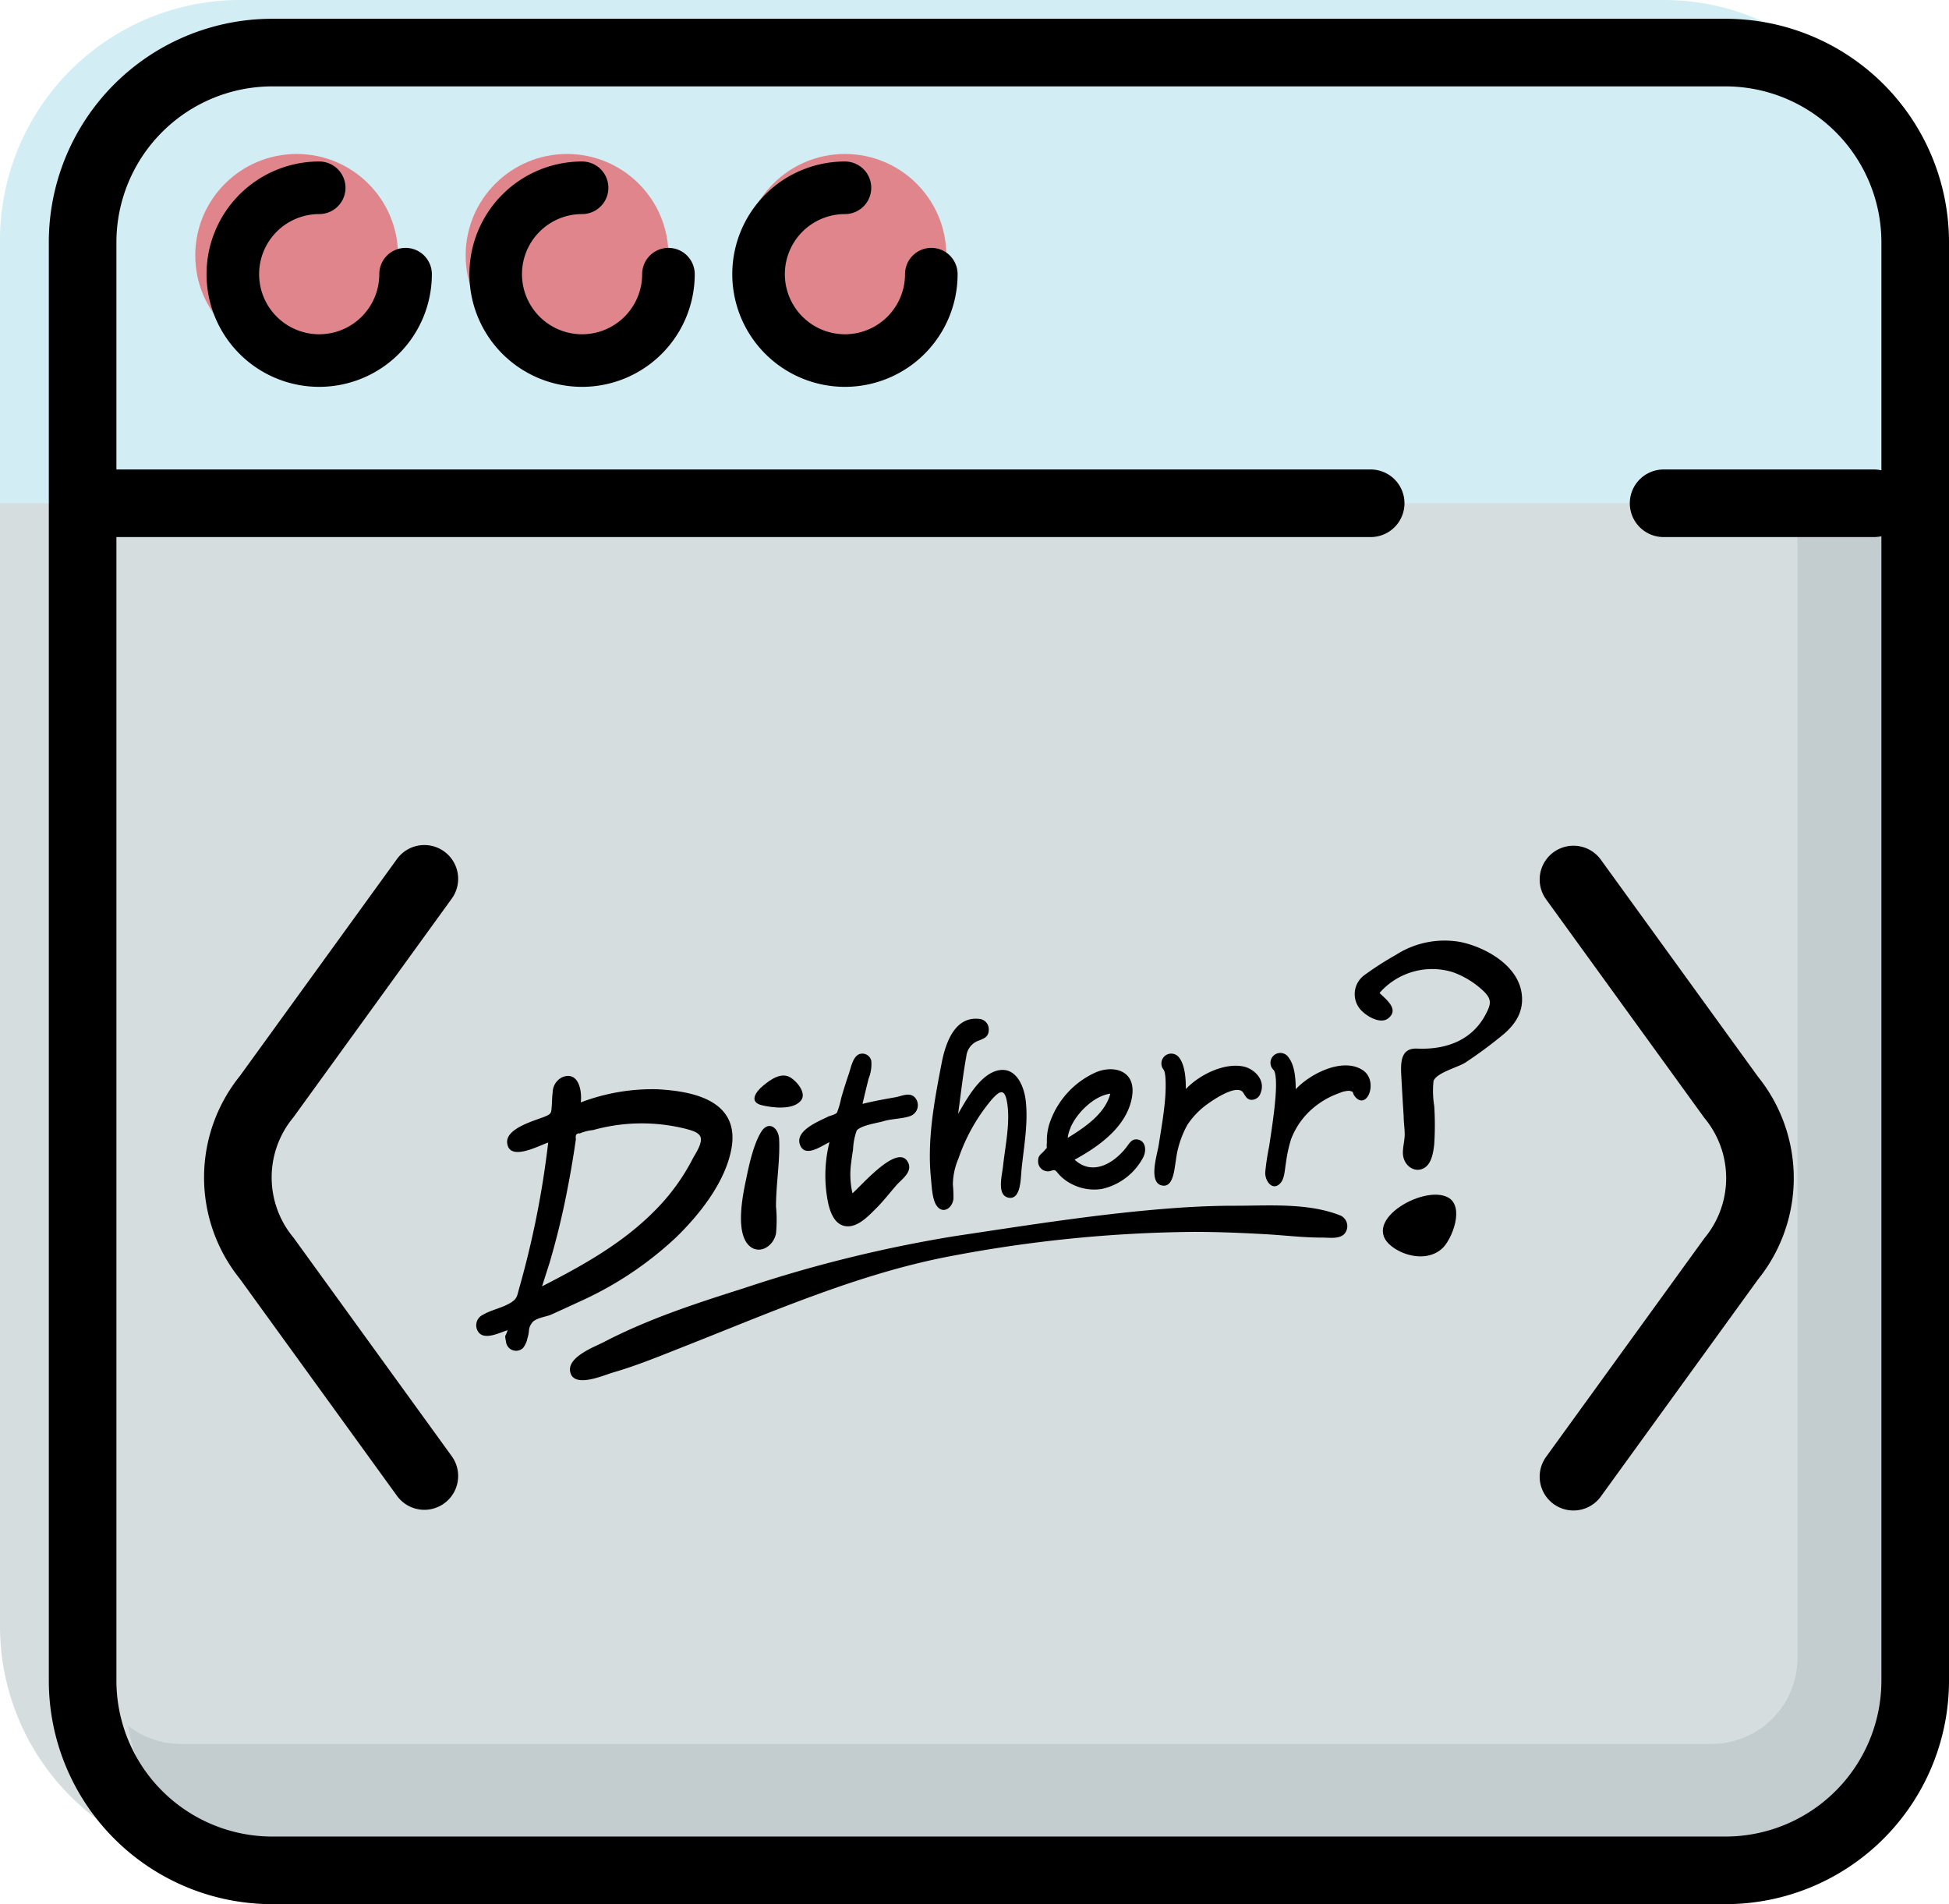 <svg xmlns="http://www.w3.org/2000/svg" viewBox="0 0 259.5 253.5"><defs><style>.cls-1{fill:#b4c1c4;opacity:0.54;}.cls-2{fill:#d2edf3;}.cls-3{fill:#ec1e24;opacity:0.5;}.cls-4,.cls-5,.cls-6{fill:none;stroke:#000;stroke-linecap:round;stroke-miterlimit:10;}.cls-4,.cls-6{stroke-width:9px;}.cls-5{stroke-width:7px;}.cls-5,.cls-6{fill-rule:evenodd;}</style></defs><title>code-illi-2</title><g id="Layer_2" data-name="Layer 2"><g id="Layer_1-2" data-name="Layer 1"><path class="cls-1" d="M32,66.5H222a32,32,0,0,1,32,32v150a0,0,0,0,1,0,0H0a0,0,0,0,1,0,0v-150A32,32,0,0,1,32,66.5Z" transform="translate(254 315) rotate(180)"/><path class="cls-1" d="M233.72,54.58a11.42,11.42,0,0,1,5.6,9.82V220.73a11.44,11.44,0,0,1-11.44,11.44H24.05a11.32,11.32,0,0,1-7-2.44A19.13,19.13,0,0,0,35.92,246H233.37a19.12,19.12,0,0,0,19.13-19.13V73.7A19.13,19.13,0,0,0,233.72,54.58Z"/><path class="cls-2" d="M32,0H221.49a32,32,0,0,1,32,32V67a0,0,0,0,1,0,0H0a0,0,0,0,1,0,0V32A32,32,0,0,1,32,0Z"/><circle class="cls-3" cx="39.5" cy="34" r="13.5"/><circle class="cls-3" cx="75.5" cy="34" r="13.5"/><circle class="cls-3" cx="112.5" cy="34" r="13.5"/><line class="cls-4" x1="15.5" y1="67" x2="182.5" y2="67"/><path class="cls-5" d="M54,36.5A11.5,11.5,0,1,1,42.5,25"/><path class="cls-5" d="M89,36.5A11.5,11.5,0,1,1,77.5,25"/><path class="cls-5" d="M124,36.5A11.5,11.5,0,1,1,112.5,25"/><line class="cls-4" x1="221.5" y1="67" x2="249.5" y2="67"/><path class="cls-6" d="M209.5,196.59l21-29a17,17,0,0,0,0-21.5l-21-29"/><path class="cls-6" d="M56.5,117l-21,29a17,17,0,0,0,0,21.5l21,29"/><g id="Layer_2-2" data-name="Layer 2-2"><path d="M77.26,173.24a46.64,46.64,0,0,0,12.82-8.57c3-2.93,6.61-7.36,7.35-12,1-6.56-6-7.45-10-7.66a26.89,26.89,0,0,0-10.1,1.75c.19-1.74-.38-4.17-2.45-3.36a2.27,2.27,0,0,0-1.29,2c-.08.56-.08,1.17-.12,1.73-.08,1,0,1.13-.88,1.5-1.22.52-5.31,1.55-5.06,3.55.3,2.53,4.34.27,5.46-.07a122.71,122.71,0,0,1-3.85,19.35c-.28,1-.26,1.37-1,1.88-1.2.79-2.67,1-3.87,1.71a1.54,1.54,0,0,0-.48,2.4c.88.95,2.8-.06,3.79-.36-.28,1-.42.43-.21,1.52a1.35,1.35,0,0,0,2.26.86,3.13,3.13,0,0,0,.6-1.32c.35-1.1,0-1.21.63-2.08.43-.57,1.77-.77,2.4-1C74.58,174.48,75.92,173.86,77.26,173.24Zm-4.07-5.18A103.43,103.43,0,0,0,75.61,158c.33-1.68.62-3.38.88-5.08.06-.43.13-.85.19-1.27-.1-.55.08-.8.53-.76a5.64,5.64,0,0,1,1.74-.44,24.06,24.06,0,0,1,12.35-.17c.58.17,1.83.41,2,1.2s-.63,2-1,2.65a27.79,27.79,0,0,1-5.07,7c-4.36,4.44-9.78,7.41-15.06,10.12Z"/><path d="M99.84,165.92c1.31,1.11,3.14,0,3.48-1.7a18.82,18.82,0,0,0,0-3.6c0-3,.55-6,.42-8.92-.06-1.58-1.42-2.58-2.4-1s-1.6,4.3-2,6.31C98.83,159.36,97.88,164.27,99.84,165.92Z"/><path d="M106.52,152.42c.68,1.78,2.9.1,3.92-.36a18.16,18.16,0,0,0-.14,8.26c.36,1.5,1.07,2.94,2.6,2.94s2.91-1.56,4-2.64c.86-.9,1.64-1.9,2.47-2.85.69-.79,2.31-1.83,1.44-3.18-1.45-2.27-6.23,3.39-7.31,4.27a11.28,11.28,0,0,1-.18-4c.07-.6.16-1.21.26-1.81a8.49,8.49,0,0,1,.49-2.55c.6-.7,2.79-1,3.58-1.24,1.14-.34,2.53-.3,3.6-.7a1.54,1.54,0,0,0,.52-2.5c-.68-.66-1.7-.15-2.46,0-1.51.27-3,.53-4.47.9q.39-1.68.81-3.36a5.1,5.1,0,0,0,.36-2.35,1.21,1.21,0,0,0-1.65-.89c-.83.39-1.06,1.78-1.36,2.65-.36,1.05-.69,2.11-1,3.18a11.13,11.13,0,0,1-.56,1.93c-.23.28-.93.41-1.21.55C109.12,149.24,105.78,150.5,106.52,152.42Zm6.14,7h0Z"/><path d="M123.94,156.75c.11,1.06.16,2.85.74,3.72.82,1.24,2.14.4,2.27-.9a16.53,16.53,0,0,0-.08-1.86,9.07,9.07,0,0,1,.75-3.49,24.46,24.46,0,0,1,4.4-7.81c.9-1,1.63-1.63,2,0,.59,2.73-.18,6.11-.47,8.85-.13,1.2-.88,3.91.76,4.19s1.59-2.63,1.71-3.82c.3-2.94.9-6.16.55-9.11-.24-2-1.27-4.27-3.33-4.07-2.54.25-4.42,3.66-5.67,5.84.35-2.54.63-5.13,1.09-7.65a2.48,2.48,0,0,1,1.73-2.13c.64-.28,1.27-.45,1.26-1.48a1.38,1.38,0,0,0-1.35-1.39c-3.09-.3-4.36,3-4.91,5.82C124.42,146.46,123.44,151.62,123.94,156.75Z"/><path d="M139.89,155.89c.7-.27.66,0,1.19.55a5.81,5.81,0,0,0,1.65,1.21,6.47,6.47,0,0,0,4,.63,8.24,8.24,0,0,0,5.5-4.24c.44-.9.32-2.16-.77-2.34-.73-.12-1.05.44-1.46,1-1.72,2.23-4.56,3.87-6.92,1.69,3-1.64,6.95-4.28,7.64-8.34.6-3.57-2.46-4.28-4.79-3.3a11.39,11.39,0,0,0-6.25,7,7.8,7.8,0,0,0-.3,2,3.68,3.68,0,0,1,0,.47c-.11.95.26.25-.36,1-.39.45-.81.58-.8,1.36A1.31,1.31,0,0,0,139.89,155.89Zm8-10.7Zm-5.35,4.91c.93-2.1,3.22-4.23,5.29-4.5-.7,2.76-3.6,4.6-5.67,5.89A4.49,4.49,0,0,1,142.56,150.1Z"/><path d="M202.65,132.79c-.18-4.28-5.1-6.77-8.24-7.39a12,12,0,0,0-8.55,1.72,42.5,42.5,0,0,0-4.27,2.75,3.13,3.13,0,0,0-.64,4.29c.71,1,2.77,2.27,3.86,1.43,1.61-1.23-.4-2.64-1.13-3.4a9.31,9.31,0,0,1,9.77-2.76,11.71,11.71,0,0,1,4.09,2.53c1.11,1.09,1,1.72.24,3.14-1.95,3.64-5.6,4.65-9.09,4.5-2.27-.1-2.22,1.93-2.1,3.89.09,1.69.19,3.39.3,5.09,0,.79.13,1.6.14,2.4s-.25,1.66-.24,2.5c0,1.65,1.56,2.79,2.86,2,.95-.58,1.18-2,1.31-3.14a39.65,39.65,0,0,0,0-5.11,12.39,12.39,0,0,1-.09-3.32c.39-1.08,3.12-1.78,4.19-2.42a58.07,58.07,0,0,0,4.83-3.55C201.42,136.72,202.77,135.09,202.65,132.79Zm-19.14-.8a.28.28,0,0,1,0-.09s0,0,0,.09Z"/><path d="M178.52,161.84c-4.34-1.75-9.62-1.31-14.16-1.32-2.62,0-5.24.11-7.85.3-9.84.71-19.64,2.29-29.41,3.75a179.23,179.23,0,0,0-28,6.91c-6.31,2-12.77,4.09-18.74,7.21-1.16.6-4.71,1.9-4.46,3.82.33,2.42,4.41.6,5.62.24,3.23-.93,6.35-2.22,9.49-3.46,11.56-4.55,23.17-9.67,35.26-12A180.22,180.22,0,0,1,159,164c3.11,0,6.22.13,9.33.3,2.59.14,5.18.47,7.77.46.82,0,2.12.21,2.83-.42A1.56,1.56,0,0,0,178.52,161.84Z"/><path d="M181.52,142.52c-2.62-1.82-7,.35-9,2.49,0-1.3-.12-3.15-.92-4.18a1.31,1.31,0,1,0-2,1.64c.44.66.28,3,.2,3.89-.18,2.1-.51,4.19-.82,6.26a33.6,33.6,0,0,0-.52,3.44c-.05,1.2,1,2.56,2,1.47.59-.61.6-1.86.75-2.67a18.82,18.82,0,0,1,.68-3.17A10.15,10.15,0,0,1,175.5,147a10.82,10.82,0,0,1,2.84-1.48,3.22,3.22,0,0,1,1.32-.3c.76.17.27.17.76.78C182,147.88,183.56,144,181.52,142.52Zm-1.41,2.17a2.11,2.11,0,0,0,0,.25A.43.43,0,0,1,180.11,144.69Z"/><path d="M101.44,147.14c1.34.32,4,.67,5.11-.52,1-1-.46-2.67-1.31-3.18-1.23-.74-2.64.27-3.65,1.11S99.7,146.72,101.44,147.14Z"/><path d="M192.77,159.4c-3.32-1.76-12.24,3.47-7.08,6.81,1.83,1.19,4.59,1.6,6.33,0C193.34,165,195.06,160.61,192.77,159.4Z"/><path d="M154.65,157.81c1.59.4,1.7-2.16,1.91-3.31a13,13,0,0,1,1.54-4.76,10.61,10.61,0,0,1,2.74-2.81c.87-.62,3.3-2.24,4.39-1.73.45.2.5,1,1.2,1.2a1.24,1.24,0,0,0,1.41-.88c.73-1.8-.93-3.27-2.3-3.54-2.53-.51-5.78,1.05-7.65,3,0-1.3-.09-3.15-.9-4.19a1.31,1.31,0,1,0-2.05,1.63c.34.52.27,2.54.23,3.3-.14,2.24-.55,4.51-.89,6.7C154.09,153.68,152.87,157.35,154.65,157.81Zm10.82-13.08a1,1,0,0,0,0,.25.43.43,0,0,1,0-.25Z"/></g><path d="M229.76,11.5A20.77,20.77,0,0,1,250.5,32.24V223.76a20.77,20.77,0,0,1-20.74,20.74H36.24A20.77,20.77,0,0,1,15.5,223.76V32.24A20.77,20.77,0,0,1,36.24,11.5H229.76m0-9H36.24A29.75,29.75,0,0,0,6.5,32.24V223.76A29.75,29.75,0,0,0,36.24,253.5H229.76a29.75,29.75,0,0,0,29.74-29.74V32.24A29.75,29.75,0,0,0,229.76,2.5Z"/></g></g></svg>